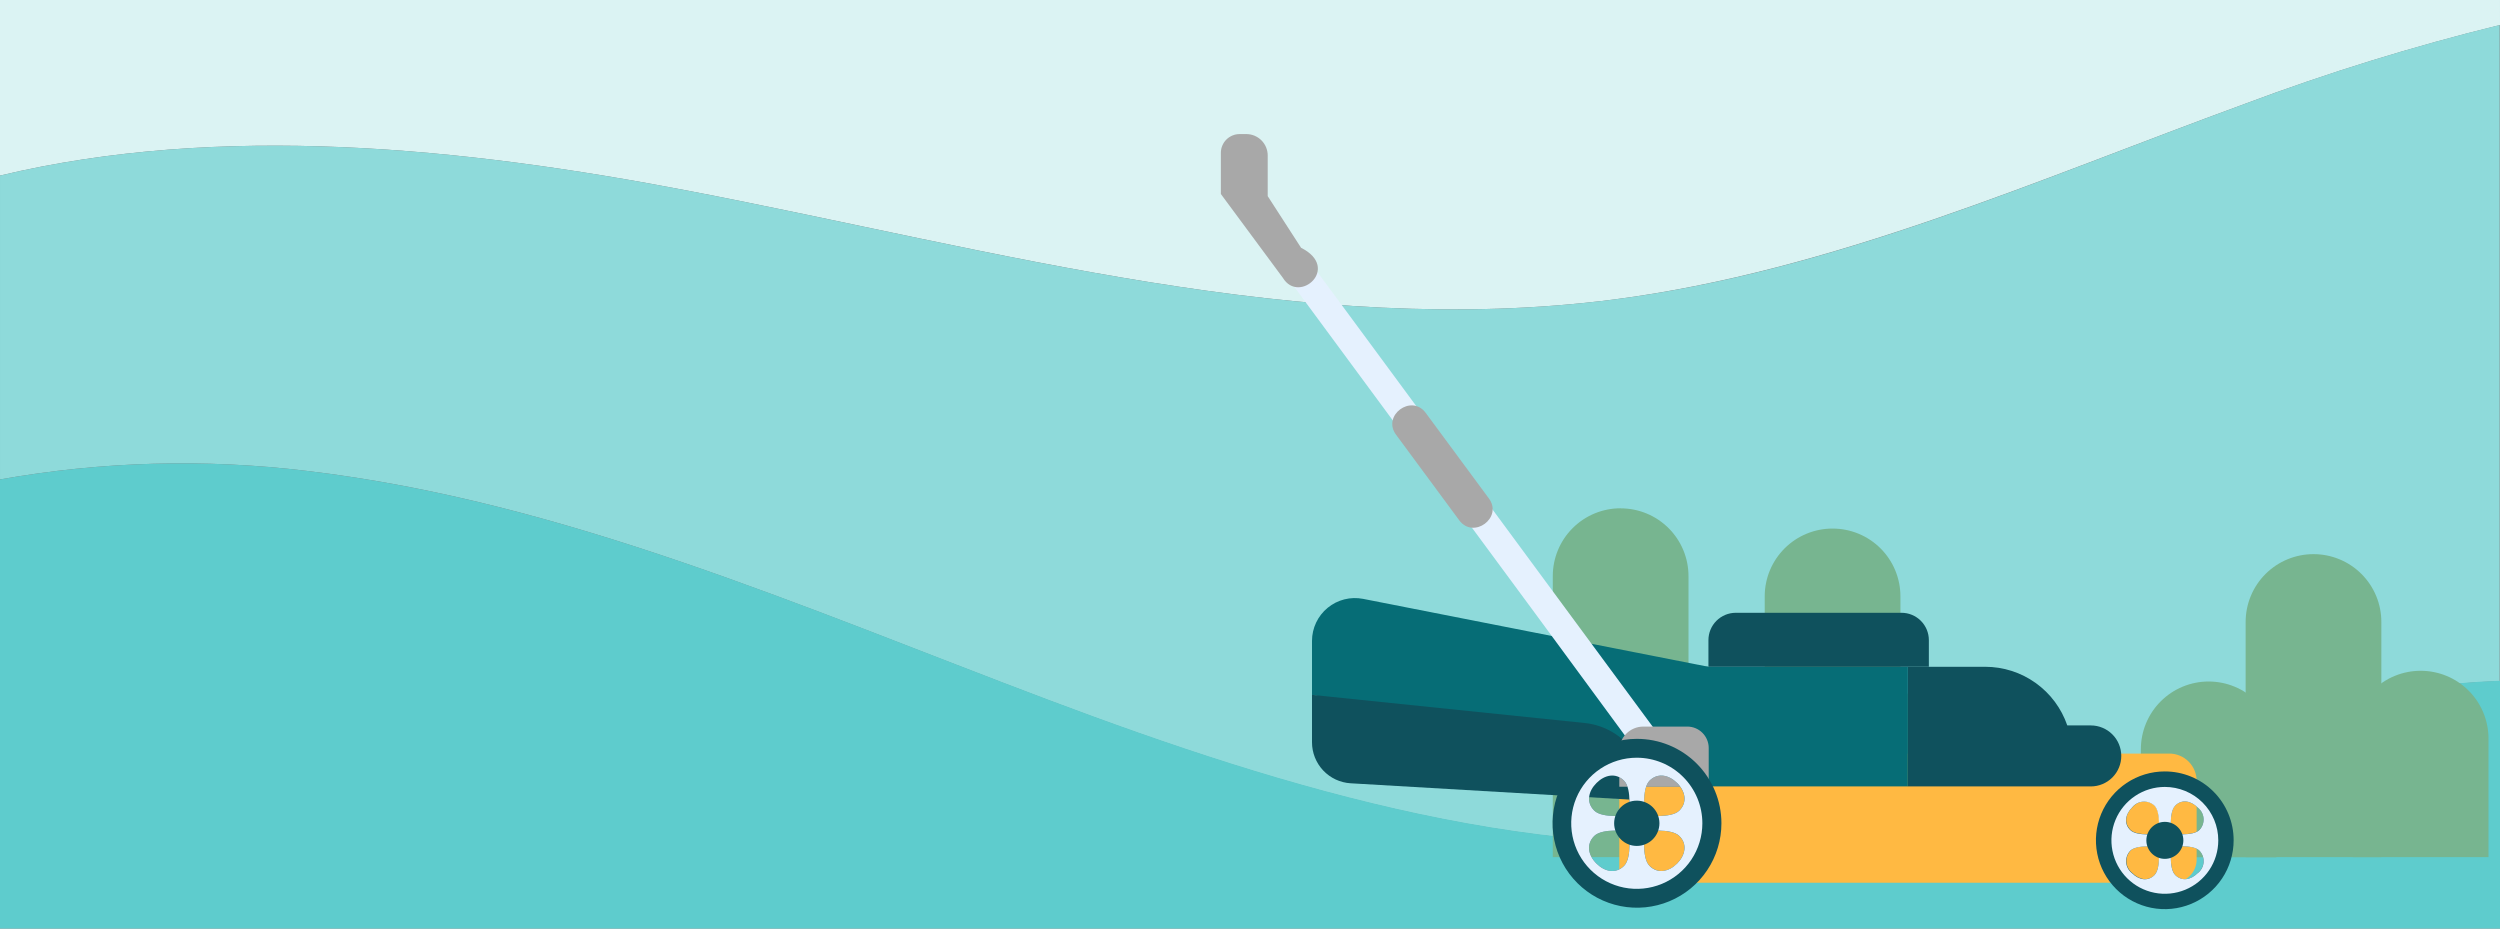 <svg fill="none" height="130" viewBox="0 0 350 130" width="350" xmlns="http://www.w3.org/2000/svg" xmlns:xlink="http://www.w3.org/1999/xlink"><rect x="0" y="0" width="350" height="130" fill="#808080" stroke="none"/><clipPath id="a"><path d="m0 0h350v130h-350z"/></clipPath><g clip-path="url(#a)"><path d="m96.49 26.73c42.87 8.25 86.14 20.78 129.44 15.2 30.64-4 59.3-16.77 88.32-27.38 11.689-4.385 23.626-8.074 35.75-11.05v-3.5h-350v24.58c30.86-7.38 64.8-3.95 96.49 2.15z" fill="#dbf3f3"/><path d="m314.25 14.55c-29 10.61-57.68 23.43-88.32 27.38-43.3 5.58-86.57-6.94-129.44-15.2-31.69-6.1-65.63-9.53-96.49-2.15v42.54c14.195-2.528 28.687-2.929 43-1.19 36 4.27 69.64 19.2 103.54 32s69.88 23.64 105.84 19.29c33.09-4 64.95-20.74 97.57-21.86v-91.86c-12.107 2.978-24.028 6.667-35.7 11.05z" fill="#8edada"/><path d="m146.58 97.89c-33.9-12.77-67.58-27.69-103.58-31.96-14.313-1.739-28.805-1.338-43 1.19v62.88h350v-34.69c-32.63 1.12-64.48 17.86-97.57 21.86-35.96 4.36-71.95-6.52-105.85-19.28z" fill="#5ecccd"/><g fill="#77b590"><path d="m271.9 95.79c2.517 0 4.931 1 6.71 2.78 1.78 1.779 2.78 4.193 2.78 6.71v14.72h-19v-14.7c0-2.517 1-4.931 2.78-6.71 1.779-1.78 4.193-2.78 6.71-2.78z"/><path d="m271.9 95.79c2.517 0 4.931 1 6.71 2.78 1.78 1.779 2.78 4.193 2.78 6.71v14.72h-19v-14.7c0-2.517 1-4.931 2.78-6.71 1.779-1.78 4.193-2.78 6.71-2.78z"/><path d="m226.9 71.17c1.246 0 2.48.245 3.632.722 1.151.477 2.197 1.176 3.078 2.057.882.881 1.581 1.927 2.058 3.079.477 1.151.722 2.385.722 3.632v39.34h-19v-39.35c0-2.517 1-4.931 2.78-6.71 1.779-1.78 4.193-2.78 6.71-2.78z"/><path d="m256.57 74c2.517 0 4.931 1 6.71 2.78 1.78 1.78 2.78 4.194 2.78 6.71v36.51h-19v-36.54c.008-2.515 1.014-4.924 2.797-6.698s4.198-2.767 6.713-2.762z"/><path d="m303.39 120h-19v-3.44c0-1.248.246-2.484.724-3.636.478-1.153 1.179-2.2 2.063-3.082.883-.881 1.932-1.58 3.085-2.055 1.154-.476 2.39-.72 3.638-.717 2.517 0 4.931 1 6.71 2.78 1.78 1.779 2.78 4.193 2.78 6.71z"/><path d="m333.39 120h-19v-32.93c0-1.248.246-2.484.724-3.636s1.179-2.2 2.063-3.081c.883-.881 1.932-1.58 3.085-2.056 1.154-.476 2.39-.719 3.638-.717 2.517 0 4.931 1 6.71 2.78 1.78 1.78 2.78 4.194 2.78 6.71z"/><path d="m348.39 120h-19v-16.6c0-1.248.246-2.484.724-3.636.478-1.153 1.179-2.2 2.063-3.081.883-.881 1.932-1.58 3.085-2.056 1.154-.476 2.39-.719 3.638-.717 1.246 0 2.48.245 3.632.722 1.151.477 2.197 1.176 3.078 2.057.882.881 1.581 1.927 2.058 3.079.477 1.152.722 2.386.722 3.632z"/><path d="m318.72 120.02h-19v-15.12c0-2.517 1-4.931 2.78-6.71 1.779-1.78 4.193-2.78 6.71-2.78s4.931 1 6.71 2.78c1.78 1.78 2.78 4.193 2.78 6.71v15.12z"/></g><path d="m183.68 97.29v-7.57c.001-.885.198-1.758.577-2.558.378-.8.929-1.506 1.612-2.068.683-.562 1.482-.966 2.34-1.183s1.753-.241 2.621-.072l48.35 9.51-12.48 12.15z" fill="#066d76"/><path d="m226.7 105.5h77c1.016 0 1.99.404 2.708 1.122.719.718 1.122 1.692 1.122 2.708v11c0 .862-.342 1.689-.952 2.298-.609.61-1.436.952-2.298.952h-77.58z" fill="#ffb942"/><path d="m292.71 101.56h-3.29c-.821-2.395-2.37-4.474-4.43-5.946-2.06-1.472-4.528-2.264-7.06-2.264h-10.84v16.75h25.62c1.132 0 2.219-.45 3.019-1.251.801-.8 1.251-1.887 1.251-3.019s-.45-2.219-1.251-3.019c-.8-.801-1.887-1.251-3.019-1.251z" fill="#0f515d"/><path d="m226.7 93.34v12.16.33 4.27h40.4v-16.76z" fill="#066d76"/><path d="m243 85.79h23.21c1.016 0 1.99.404 2.708 1.122.718.718 1.122 1.692 1.122 2.708v3.72h-30.86v-3.72c0-1.014.402-1.987 1.118-2.705s1.688-1.123 2.702-1.125z" fill="#0f515d"/><path d="m303.08 108c-1.907-.002-3.773.562-5.359 1.62-1.587 1.059-2.824 2.564-3.555 4.326s-.923 3.701-.551 5.572c.371 1.871 1.29 3.59 2.639 4.939 1.348 1.348 3.067 2.267 4.938 2.638 1.871.372 3.81.18 5.572-.551s3.267-1.968 4.326-3.555c1.058-1.586 1.622-3.452 1.62-5.359 0-1.265-.249-2.517-.733-3.685-.484-1.169-1.193-2.23-2.088-3.124-.894-.895-1.955-1.604-3.124-2.088-1.168-.484-2.42-.733-3.685-.733zm1.45 14.49c-.94-.94-.53-3.93-.53-3.93s3-.41 3.93.53c.204.216.359.473.457.753.098.281.136.579.112.875-.025.296-.111.584-.254.844-.143.261-.339.488-.575.668-.93.95-2.19 1.22-3.13.28zm3.14-9.45c.236.18.432.407.575.668.143.26.229.548.254.844.024.296-.014.594-.112.875-.098.28-.253.537-.457.753-.94.94-3.93.53-3.93.53s-.41-3 .53-3.93 2.21-.67 3.15.27zm-6 9.45c-.94.94-2.2.68-3.14-.26-.236-.18-.432-.407-.575-.668-.143-.26-.229-.548-.254-.844-.024-.296.014-.594.112-.875.098-.28.253-.537.457-.753.94-.94 3.93-.53 3.93-.53s.37 3-.57 3.94zm-3.14-9.45c.18-.236.407-.432.668-.575.26-.143.548-.229.844-.254.296-.024.594.014.875.112.28.098.537.253.753.457.94.94.53 3.93.53 3.93s-3 .41-3.93-.53-.72-2.18.22-3.13z" fill="#0f515d"/><path d="m303.08 110.17c-1.479 0-2.926.439-4.156 1.261s-2.188 1.99-2.755 3.357c-.566 1.366-.714 2.87-.425 4.321.288 1.451 1.001 2.784 2.047 3.83s2.379 1.759 3.83 2.047c1.451.289 2.955.141 4.321-.425 1.367-.567 2.535-1.525 3.357-2.755s1.261-2.677 1.261-4.156c0-.982-.193-1.955-.569-2.862-.376-.908-.927-1.733-1.622-2.427-.694-.695-1.519-1.246-2.427-1.622-.907-.376-1.88-.569-2.862-.569zm-4.59 2.89c.18-.236.407-.432.668-.575.26-.143.548-.229.844-.254.296-.024.594.014.875.112.28.098.537.253.753.457.94.94.53 3.93.53 3.93s-3 .41-3.93-.53-.68-2.2.26-3.15zm3.14 9.45c-.94.94-2.2.68-3.14-.26-.236-.18-.432-.407-.575-.668-.143-.26-.229-.548-.254-.844-.024-.296.013-.594.112-.875.098-.28.253-.537.457-.753.94-.94 3.93-.53 3.93-.53s.41 2.98-.53 3.92zm2.9-9.72c.94-.94 2.2-.68 3.14.26.236.18.432.407.575.668.143.26.229.548.254.844.024.296-.014.594-.112.875-.098.28-.253.537-.457.753-.94.94-3.93.53-3.93.53s-.41-2.99.54-3.93zm3.14 9.45c-.94.94-2.2 1.2-3.14.26s-.53-3.93-.53-3.93 3-.41 3.93.53c.204.216.361.472.46.752.098.28.137.578.114.874-.024.296-.109.583-.251.844s-.337.489-.573.67z" fill="#e5f1fe"/><path d="m303.08 120.24c1.43 0 2.59-1.16 2.59-2.59s-1.16-2.59-2.59-2.59-2.59 1.16-2.59 2.59 1.16 2.59 2.59 2.59z" fill="#0f515d"/><path d="m229.15 105.91c-.762-1.299-1.818-2.401-3.085-3.216-1.266-.814-2.707-1.32-4.205-1.474l-38.18-3.94v6.64c0 1.466.56 2.877 1.566 3.944 1.005 1.067 2.38 1.709 3.844 1.796l40.06 2.34z" fill="#0f515d"/><path d="m234.17 105.52-14.57-19.75-27.4-37.16-15.8-21.41v-.06c-.88-1.19-4 1.11-3.11 2.3l14.57 19.75 27.41 37.16 15.73 21.4v.06c.88 1.19 4-1.11 3.11-2.3z" fill="#e5f1fe"/><path d="m208.45 69.79-8.86-12c-2-2.68-6.13.38-4.15 3.06l8.86 12c2 2.68 6.13-.38 4.15-3.06z" fill="#a8a8a8"/><path d="m230.07 101.72h6.15c.796 0 1.559.316 2.121.879.563.562.879 1.325.879 2.121v5.42h-12.52v-5c-.007-.447.076-.89.242-1.305s.414-.792.727-1.11c.314-.319.688-.571 1.1-.744.412-.172.854-.261 1.301-.261z" fill="#a8a8a8"/><path d="m229.15 103.44c-2.337.006-4.619.704-6.559 2.007-1.939 1.302-3.45 3.15-4.34 5.31-.89 2.161-1.12 4.536-.66 6.827.459 2.291 1.587 4.394 3.242 6.045 1.654 1.65 3.76 2.772 6.052 3.226s4.667.218 6.825-.678c2.158-.895 4.003-2.41 5.3-4.353 1.298-1.943 1.99-4.228 1.99-6.564 0-1.555-.307-3.094-.903-4.53s-1.469-2.741-2.57-3.839c-1.1-1.098-2.407-1.968-3.844-2.56-1.438-.592-2.978-.895-4.533-.891zm1.78 17.78c-1.16-1.15-.65-4.83-.65-4.83s3.67-.5 4.83.65.83 2.7-.32 3.86-2.7 1.47-3.85.32zm3.86-11.6c1.15 1.15 1.48 2.7.32 3.86s-4.83.65-4.83.65-.51-3.67.65-4.83 2.7-.83 3.86.32zm-7.42 11.6c-1.16 1.16-2.7.83-3.86-.32s-1.48-2.7-.32-3.86 4.83-.65 4.83-.65.51 3.67-.65 4.83zm-3.86-11.6c1.15-1.15 2.7-1.48 3.86-.32s.65 4.83.65 4.83-3.67.51-4.83-.65-.83-2.71.32-3.86z" fill="#0f515d"/><path d="m229.15 106.08c-1.816 0-3.591.538-5.1 1.547-1.51 1.009-2.686 2.443-3.381 4.12s-.877 3.523-.523 5.304c.355 1.781 1.229 3.416 2.513 4.7s2.919 2.158 4.7 2.513c1.781.354 3.627.172 5.304-.523s3.111-1.871 4.12-3.381 1.547-3.284 1.547-5.1c0-2.435-.967-4.77-2.689-6.491-1.721-1.722-4.056-2.689-6.491-2.689zm-5.64 3.54c1.15-1.15 2.7-1.48 3.86-.32s.65 4.83.65 4.83-3.67.51-4.83-.65-.83-2.71.32-3.86zm3.86 11.6c-1.16 1.16-2.7.83-3.86-.32s-1.48-2.7-.32-3.86 4.83-.65 4.83-.65.51 3.67-.65 4.83zm3.56-11.92c1.15-1.15 2.7-.83 3.86.32s1.48 2.7.32 3.86-4.83.65-4.83.65-.5-3.68.66-4.84zm3.86 11.6c-1.16 1.15-2.7 1.48-3.86.32s-.65-4.83-.65-4.83 3.67-.5 4.83.65.83 2.7-.32 3.86z" fill="#e5f1fe"/><path d="m229.15 118.43c1.751 0 3.17-1.419 3.17-3.17s-1.419-3.17-3.17-3.17-3.17 1.419-3.17 3.17 1.419 3.17 3.17 3.17z" fill="#0f515d"/><path d="m182.15 34.69-4.67-7.23v-5.69c0-.796-.316-1.559-.879-2.121-.562-.563-1.325-.879-2.121-.879h-.93c-.698 0-1.366.277-1.86.77-.493.493-.77 1.162-.77 1.86v5.76l8.67 11.72c2.26 3.78 8.18-1.36 2.56-4.19z" fill="#a8a8a8"/></g></svg>